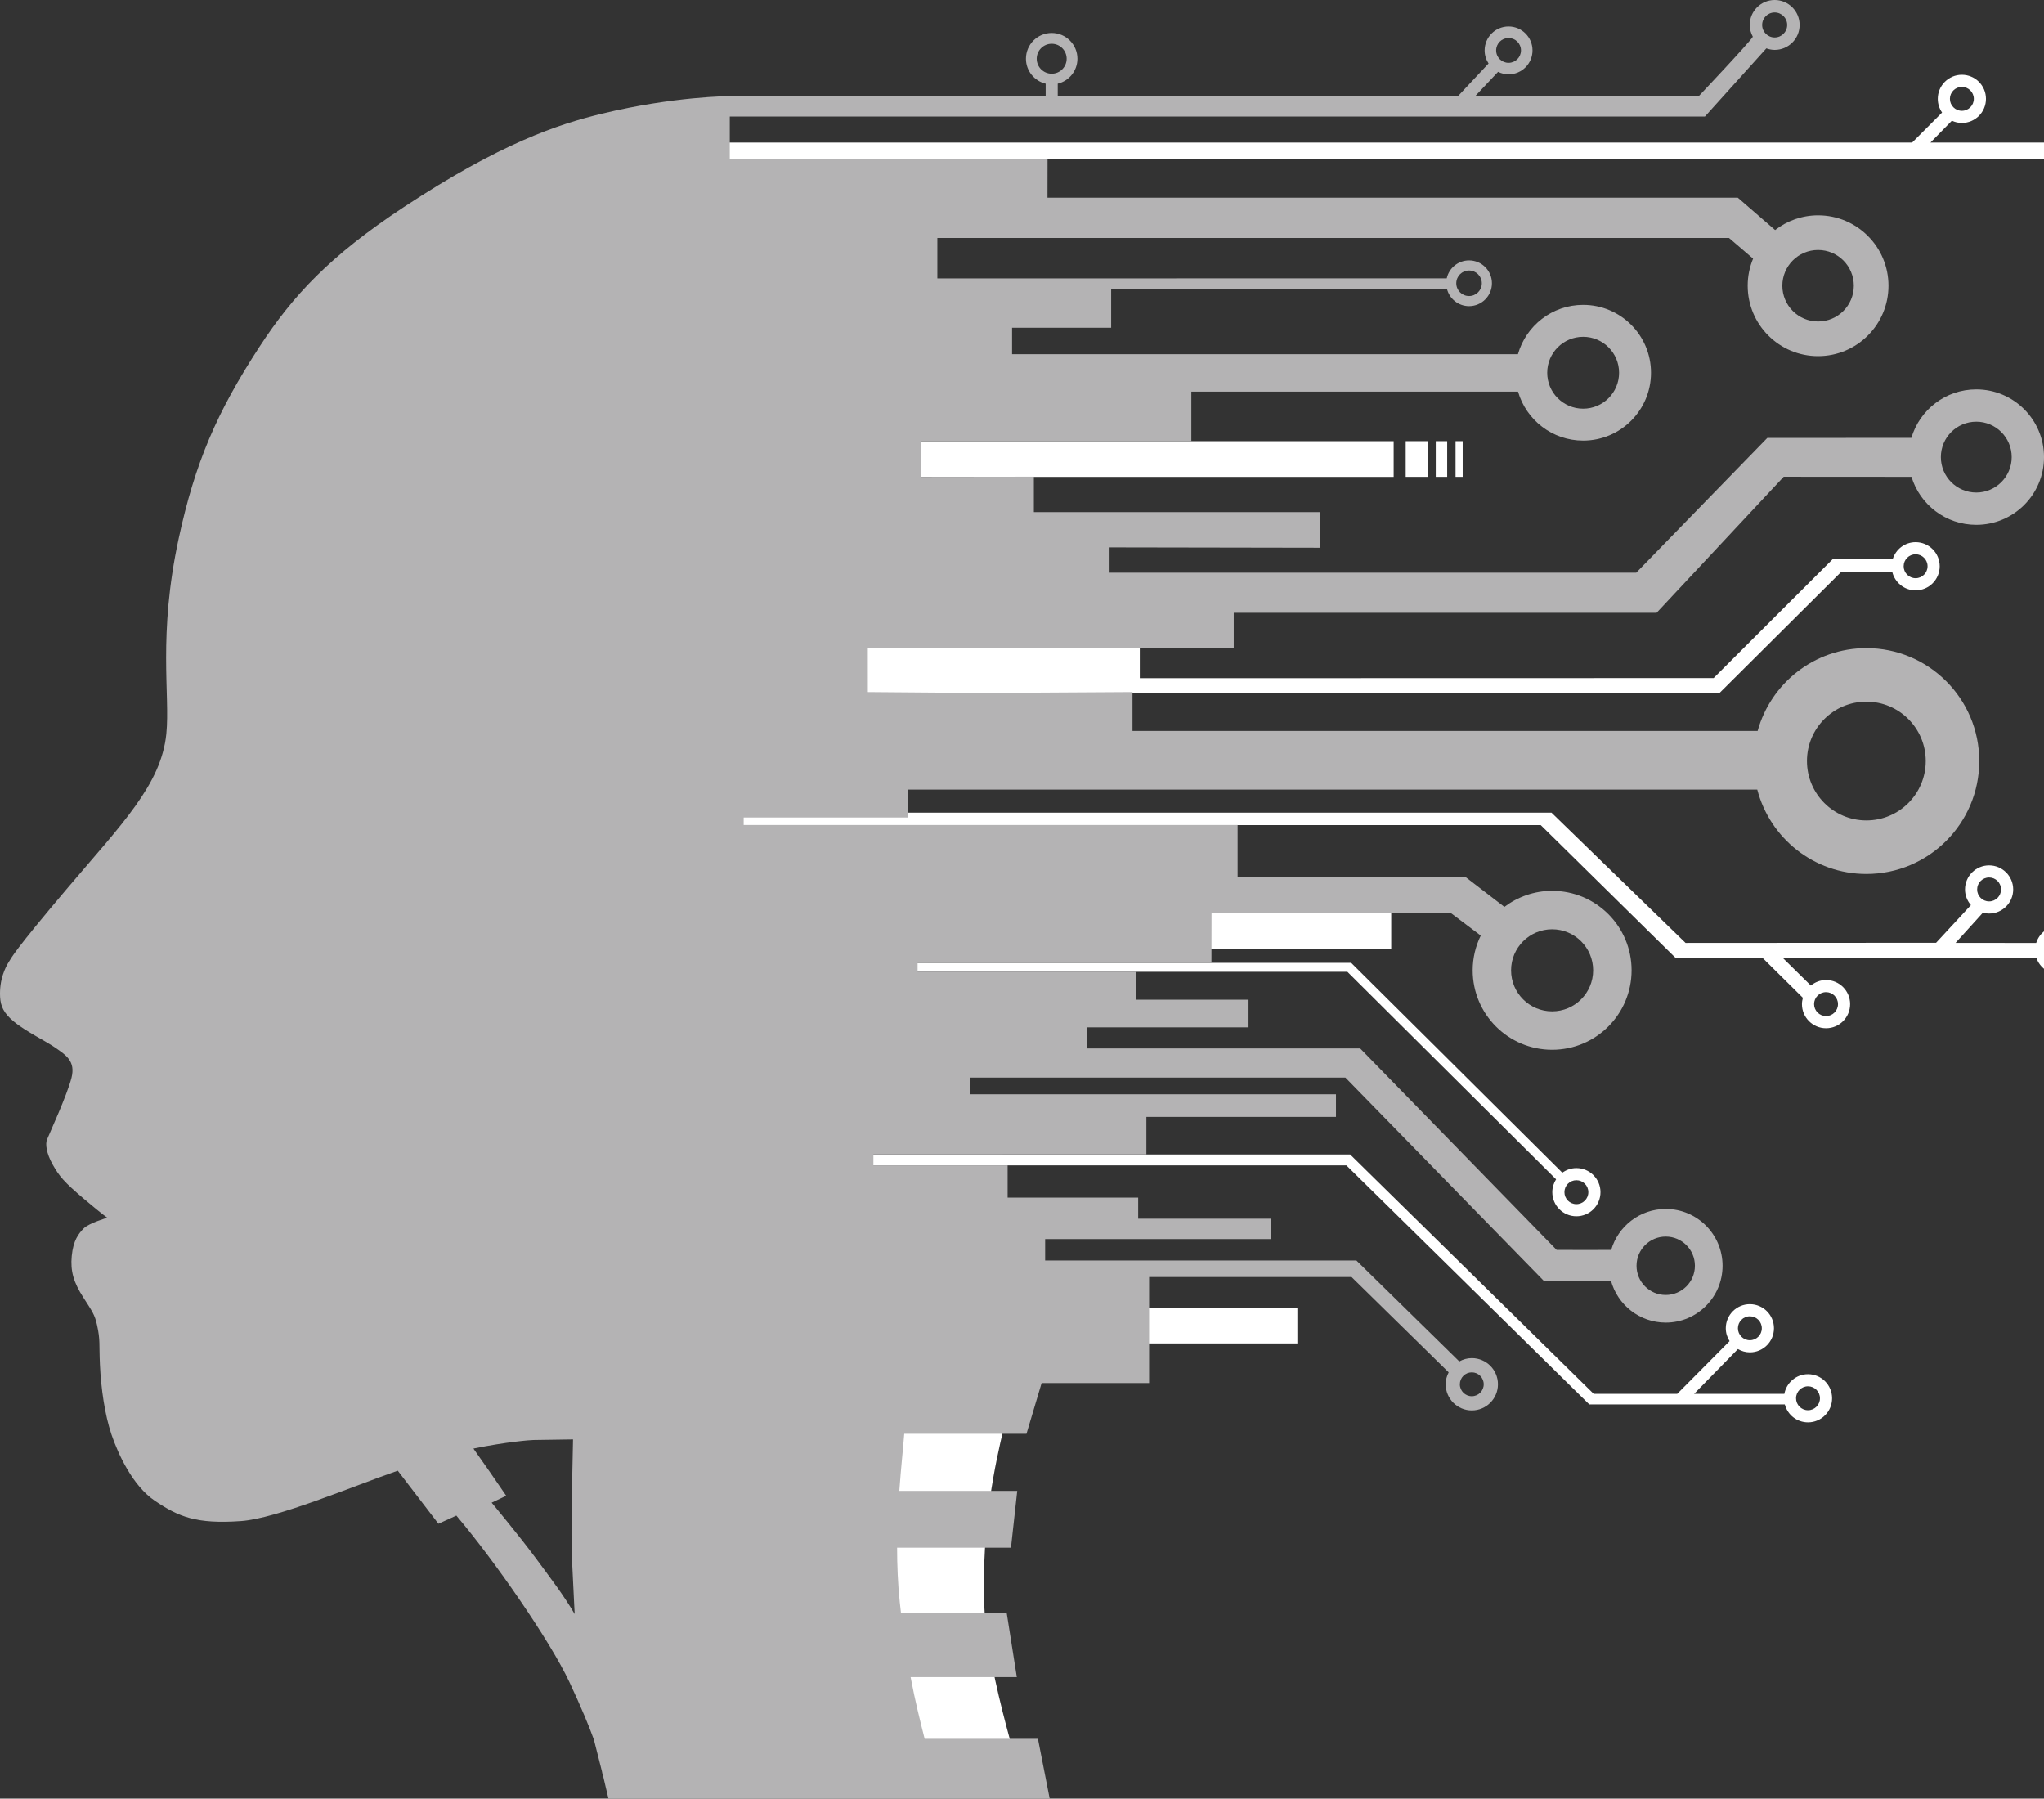 <?xml version="1.0" encoding="UTF-8" standalone="no"?>
<!-- Created with Inkscape (http://www.inkscape.org/) -->

<svg
   xmlns:dc="http://purl.org/dc/elements/1.1/"
   xmlns:cc="http://creativecommons.org/ns#"
   xmlns:rdf="http://www.w3.org/1999/02/22-rdf-syntax-ns#"
   xmlns:svg="http://www.w3.org/2000/svg"
   xmlns="http://www.w3.org/2000/svg"
   xmlns:sodipodi="http://sodipodi.sourceforge.net/DTD/sodipodi-0.dtd"
   xmlns:inkscape="http://www.inkscape.org/namespaces/inkscape"
   id="svg2"
   version="1.1"
   inkscape:version="0.48.4 r9939"
   width="396.965"
   height="349.258"
   xml:space="preserve"
   sodipodi:docname="logo.svg"><rect width="100%" height="100%" fill="#333333" stroke="none"/><defs
     id="defs6"><clipPath
       clipPathUnits="userSpaceOnUse"
       id="clipPath18"><path
         d="m 0,841.89 595.28,0 L 595.28,0 0,0 0,841.89 z"
         id="path20"
         inkscape:connector-curvature="0" /></clipPath><clipPath
       clipPathUnits="userSpaceOnUse"
       id="clipPath128"><path
         d="m 0,841.89 595.28,0 L 595.28,0 0,0 0,841.89 z"
         id="path130"
         inkscape:connector-curvature="0" /></clipPath><clipPath
       clipPathUnits="userSpaceOnUse"
       id="clipPath140"><path
         d="m 0,841.89 595.28,0 L 595.28,0 0,0 0,841.89 z"
         id="path142"
         inkscape:connector-curvature="0" /></clipPath></defs><sodipodi:namedview
     pagecolor="#ffffff"
     bordercolor="#666666"
     borderopacity="1"
     objecttolerance="10"
     gridtolerance="10"
     guidetolerance="10"
     inkscape:pageopacity="0"
     inkscape:pageshadow="2"
     inkscape:window-width="1920"
     inkscape:window-height="1003"
     id="namedview4"
     showgrid="false"
     inkscape:zoom="0.63429549"
     inkscape:cx="162.2253"
     inkscape:cy="106.42014"
     inkscape:window-x="-9"
     inkscape:window-y="-9"
     inkscape:window-maximized="1"
     inkscape:current-layer="g10"
     fit-margin-top="0"
     fit-margin-left="0"
     fit-margin-right="0"
     fit-margin-bottom="0" /><g
     id="g10"
     inkscape:groupmode="layer"
     inkscape:label="FIXME_Logo"
     transform="matrix(1.25,0,0,-1.25,-154.775,788.318)"><path
       d="m 351.072,562.122 -1.105,0 0,-5.544 1.105,0 0,5.544 z"
       style="fill:#ffffff;fill-opacity:1;fill-rule:nonzero;stroke:none"
       id="path118"
       inkscape:connector-curvature="0" /><path
       d="m 348.666,562.122 -1.773,0 0,-5.544 1.773,0 0,5.544 z"
       style="fill:#ffffff;fill-opacity:1;fill-rule:nonzero;stroke:none"
       id="path120"
       inkscape:connector-curvature="0" /><path
       d="m 345.651,562.122 -3.43,0 0,-5.544 3.43,0 0,5.544 z"
       style="fill:#ffffff;fill-opacity:1;fill-rule:nonzero;stroke:none"
       id="path122"
       inkscape:connector-curvature="0" /><g
       id="g124"><g
         id="g126"
         clip-path="url(#clipPath128)"><g
           id="g132"
           transform="translate(421.443,544.551)"><path
             d="m 0,0 c 1.026,0 1.858,-0.832 1.858,-1.858 0,-1.026 -0.832,-1.858 -1.858,-1.858 -1.025,0 -1.857,0.832 -1.857,1.858 C -1.857,-0.832 -1.025,0 0,0 m 11.418,-50.208 c 1.026,0 1.858,-0.832 1.858,-1.858 0,-1.026 -0.832,-1.858 -1.858,-1.858 -1.025,0 -1.857,0.832 -1.857,1.858 0,1.026 0.832,1.858 1.857,1.858 m 10.874,-9.417 c 1.026,0 1.858,-0.832 1.858,-1.858 0,-1.026 -0.832,-1.858 -1.858,-1.858 -1.025,0 -1.857,0.832 -1.857,1.858 0,1.026 0.832,1.858 1.857,1.858 m -36.208,-8.396 c 1.026,0 1.858,-0.832 1.858,-1.858 0,-1.026 -0.832,-1.858 -1.858,-1.858 -1.025,0 -1.857,0.832 -1.857,1.858 0,1.026 0.832,1.858 1.857,1.858 m -38.787,-29.213 c 1.026,0 1.858,-0.832 1.858,-1.858 0,-1.027 -0.832,-1.859 -1.858,-1.859 -1.026,0 -1.858,0.832 -1.858,1.859 0,1.026 0.832,1.858 1.858,1.858 m 26.953,-21.141 c 1.026,0 1.858,-0.832 1.858,-1.858 0,-1.026 -0.832,-1.858 -1.858,-1.858 -1.025,0 -1.857,0.832 -1.857,1.858 0,1.026 0.832,1.858 1.857,1.858 m 9.031,-10.875 c 1.027,0 1.859,-0.833 1.859,-1.858 0,-1.026 -0.832,-1.858 -1.859,-1.858 -1.025,0 -1.857,0.832 -1.857,1.858 0,1.025 0.832,1.858 1.857,1.858 M 7.188,72.604 c 1.026,0 1.858,-0.832 1.858,-1.858 0,-1.026 -0.832,-1.858 -1.858,-1.858 -1.026,0 -1.858,0.832 -1.858,1.858 0,1.026 0.832,1.858 1.858,1.858 M 24.25,64.505 c 1.026,0 1.858,-0.832 1.858,-1.858 0,-1.026 -0.832,-1.858 -1.858,-1.858 -1.025,0 -1.857,0.832 -1.857,1.858 0,1.026 0.832,1.858 1.857,1.858 m -3.531,-3.047 c 0.499,-1.48 1.883,-2.554 3.531,-2.554 2.067,0 3.743,1.676 3.743,3.743 0,2.067 -1.676,3.743 -3.743,3.743 -1.603,0 -2.96,-1.014 -3.493,-2.431 l -18.45,0 3.328,3.391 c 0.474,-0.218 0.997,-0.347 1.553,-0.347 2.067,0 3.743,1.676 3.743,3.743 0,2.067 -1.676,3.743 -3.743,3.743 -2.067,0 -3.743,-1.676 -3.743,-3.743 0,-0.791 0.249,-1.523 0.668,-2.127 l -4.65,-4.66 -190.584,0 -6.489,0 0,-256.715 6.489,0 51.769,0 1.197,0 c 0,0 -6.143,18.821 -6.536,29.299 -0.476,12.704 1.775,22.441 2.977,27.572 l -49.407,0 0,13.296 95.067,0 0,5.537 -95.067,0 0,22.126 102.678,0 37.747,-37.141 30.375,0 c 0.425,-1.599 1.87,-2.783 3.602,-2.783 2.068,0 3.743,1.676 3.743,3.742 0,2.066 -1.675,3.742 -3.743,3.742 -1.831,0 -3.349,-1.317 -3.673,-3.054 l -14.018,0 6.804,6.956 c 0.549,-0.316 1.177,-0.511 1.856,-0.511 2.067,0 3.743,1.675 3.743,3.742 0,2.067 -1.676,3.743 -3.743,3.743 -2.066,0 -3.742,-1.676 -3.742,-3.743 0,-0.736 0.221,-1.418 0.588,-1.997 l -8.131,-8.19 -12.982,0 -37.833,37.181 -103.271,0.016 0,28.368 102.836,0 32.42,-32.23 0.027,0.026 c -0.381,-0.586 -0.607,-1.282 -0.607,-2.033 0,-2.067 1.675,-3.743 3.742,-3.743 2.067,0 3.743,1.676 3.743,3.743 0,2.067 -1.676,3.742 -3.743,3.742 -0.818,0 -1.569,-0.27 -2.185,-0.715 l -32.805,32.599 -103.428,0 0,2.188 109.65,0 0,5.576 -109.65,0 0,13.632 132.881,0 20.953,-20.632 13.516,0 6.259,-6.196 c -0.086,-0.314 -0.146,-0.639 -0.146,-0.981 0,-2.067 1.676,-3.743 3.742,-3.743 2.067,0 3.743,1.676 3.743,3.743 0,2.067 -1.676,3.743 -3.743,3.743 -0.898,0 -1.712,-0.33 -2.357,-0.859 l -4.373,4.303 39.417,-0.01 c 0.506,-1.465 1.884,-2.524 3.521,-2.524 2.067,0 3.743,1.676 3.743,3.743 0,2.067 -1.676,3.743 -3.743,3.743 -1.679,0 -3.082,-1.113 -3.557,-2.636 l -12.522,0.012 4.243,4.688 -0.02,0.014 c 0.314,-0.086 0.639,-0.147 0.982,-0.147 2.067,0 3.743,1.676 3.743,3.743 0,2.067 -1.676,3.743 -3.743,3.743 -2.066,0 -3.742,-1.676 -3.742,-3.743 0,-0.934 0.354,-1.776 0.919,-2.432 l -5.413,-5.85 -38.922,-0.024 -20.833,20.237 -134.548,0 0,18.592 160.657,0 18.912,18.818 7.921,0 c 0.393,-1.647 1.864,-2.876 3.631,-2.876 2.067,0 3.743,1.676 3.743,3.743 0,2.067 -1.676,3.743 -3.743,3.743 -1.681,0 -3.086,-1.116 -3.559,-2.642 l -9.325,0 -18.499,-18.47 -89.153,-0.021 0,4.905 -70.585,0 0,26.369 110.027,0 0,5.544 -110.027,0 0,43.888 211.84,0 z"
             style="fill:#ffffff;fill-opacity:1;fill-rule:nonzero;stroke:none"
             id="path134"
             inkscape:connector-curvature="0" /></g></g></g><g
       id="g136"><g
         id="g138"
         clip-path="url(#clipPath140)"><g
           id="g144"
           transform="translate(413.792,521.659)"><path
             d="m 0,0 c 5.096,0 9.227,-4.131 9.227,-9.227 0,-5.096 -4.131,-9.227 -9.227,-9.227 -5.097,0 -9.228,4.131 -9.228,9.227 C -9.228,-4.131 -5.097,0 0,0 m -48.823,-35.363 c 3.52,0 6.375,-2.854 6.375,-6.375 0,-3.521 -2.855,-6.375 -6.375,-6.375 -3.521,0 -6.375,2.854 -6.375,6.375 0,3.521 2.854,6.375 6.375,6.375 m 17.651,-47.736 c 2.506,0 4.536,-2.03 4.536,-4.536 0,-2.505 -2.03,-4.536 -4.536,-4.536 -2.505,0 -4.536,2.031 -4.536,4.536 0,2.506 2.031,4.536 4.536,4.536 m -30.131,-21.09 c 1.025,0 1.855,-0.83 1.855,-1.854 0,-1.025 -0.83,-1.855 -1.855,-1.855 -1.024,0 -1.854,0.83 -1.854,1.855 0,1.024 0.83,1.854 1.854,1.854 m -145.489,-28.782 c -2.491,3.373 -6.792,8.538 -6.792,8.538 l 2.261,1.071 -2.438,3.547 -2.656,3.781 c 5.045,1.033 8.858,1.334 9.341,1.334 l 6.134,0.092 c -0.339,-15.829 -0.356,-15.16 0.179,-25.614 0.028,-0.53 0.053,-1.029 0.078,-1.514 -1.765,3.007 -3.737,5.556 -6.107,8.765 m 77.891,232.844 c 0,1.285 1.041,2.325 2.326,2.325 1.284,0 2.325,-1.04 2.325,-2.325 0,-1.285 -1.041,-2.326 -2.325,-2.326 -1.285,0 -2.326,1.041 -2.326,2.326 m 73.312,3.222 c 1.066,0 1.93,-0.864 1.93,-1.929 0,-1.066 -0.864,-1.93 -1.93,-1.93 -1.065,0 -1.93,0.864 -1.93,1.93 0,1.065 0.865,1.929 1.93,1.929 m 41.344,3.971 c 1.073,0 1.944,-0.871 1.944,-1.944 0,-1.075 -0.871,-1.945 -1.944,-1.945 -1.074,0 -1.944,0.87 -1.944,1.945 0,1.073 0.87,1.944 1.944,1.944 m 6.744,-36.903 c 3.067,0 5.553,-2.486 5.553,-5.553 0,-3.067 -2.486,-5.553 -5.553,-5.553 -3.066,0 -5.553,2.486 -5.553,5.553 0,3.067 2.487,5.553 5.553,5.553 m -54.228,-3.189 c 1.095,0 1.984,-0.889 1.984,-1.984 0,-1.096 -0.889,-1.985 -1.984,-1.985 -1.096,0 -1.985,0.889 -1.985,1.985 0,1.095 0.889,1.984 1.985,1.984 m 17.728,-10.299 c 3.083,0 5.583,-2.499 5.583,-5.583 0,-3.083 -2.5,-5.583 -5.583,-5.583 -3.084,0 -5.583,2.5 -5.583,5.583 0,3.084 2.499,5.583 5.583,5.583 M 17.078,43.488 c 3.039,0 5.503,-2.463 5.503,-5.502 0,-3.039 -2.464,-5.503 -5.503,-5.503 -3.039,0 -5.502,2.464 -5.502,5.503 0,3.039 2.463,5.502 5.502,5.502 m -115.366,-29.689 65.699,0 19.75,21.136 19.853,-0.013 c 1.312,-4.316 5.32,-7.457 10.064,-7.457 5.812,0 10.522,4.71 10.522,10.521 0,5.81 -4.71,10.521 -10.522,10.521 -4.771,0 -8.794,-3.178 -10.083,-7.531 l -22.383,-0.011 -20.366,-20.933 -81.829,0 0,3.93 32.753,-0.057 0,5.535 -44.514,0 0,5.505 -17.537,-0.023 0,5.541 42.003,0 0,7.69 50.76,0 c 1.273,-4.39 5.317,-7.603 10.117,-7.603 5.822,0 10.542,4.72 10.542,10.542 0,5.822 -4.72,10.542 -10.542,10.542 -4.82,0 -8.877,-3.24 -10.132,-7.659 l -15.597,0 -62.999,0 0,4.105 15.394,0 0,5.971 52.168,0 0,0.077 c 0.387,-1.544 1.773,-2.693 3.438,-2.693 1.962,0 3.554,1.592 3.554,3.555 0,1.963 -1.592,3.554 -3.554,3.554 -1.699,0 -3.115,-1.193 -3.467,-2.786 l -79.144,-0.015 0,6.287 123,0 3.742,-3.211 c -0.541,-1.296 -0.841,-2.716 -0.841,-4.209 0,-6.041 4.896,-10.938 10.937,-10.938 6.042,0 10.939,4.897 10.939,10.938 0,6.041 -4.897,10.938 -10.939,10.938 -2.517,0 -4.827,-0.858 -6.676,-2.287 l -5.796,5.024 -107.255,0 0.01,6.066 -49.37,0 0,6.538 151.508,0 9.543,10.595 c 0.406,-0.145 0.837,-0.238 1.293,-0.238 2.14,0 3.875,1.735 3.875,3.875 0,2.14 -1.735,3.875 -3.875,3.875 -2.14,0 -3.875,-1.735 -3.875,-3.875 0,-0.668 0.184,-1.287 0.482,-1.835 -0.622,-1.005 -8.404,-9.226 -8.404,-9.226 l -34.734,0 3.558,3.777 c 0.494,-0.242 1.042,-0.39 1.629,-0.39 2.054,0 3.719,1.665 3.719,3.719 0,2.053 -1.665,3.718 -3.719,3.718 -2.054,0 -3.719,-1.665 -3.719,-3.718 0,-0.752 0.227,-1.448 0.611,-2.033 l -4.751,-5.073 -62.188,0 0,1.936 c 1.754,0.424 3.06,1.993 3.06,3.877 0,2.209 -1.791,4 -4,4 -2.209,0 -4,-1.791 -4,-4 0,-1.886 1.309,-3.456 3.065,-3.879 l 0,-1.934 -49.107,0 c 0,0 -8.636,-0.02 -19.808,-2.72 -6.857,-1.657 -15.721,-4.573 -30.782,-14.494 -11.529,-7.596 -17.295,-13.821 -22.422,-21.677 -6.68,-10.237 -10.038,-18.081 -12.568,-29.774 -3.268,-15.106 -1.328,-24.33 -1.931,-30.388 -0.784,-7.883 -6.943,-14.04 -15.322,-23.925 -8.379,-9.886 -8.72,-10.831 -9.126,-11.471 -0.541,-0.853 -1.521,-2.744 -1.382,-5.481 0.072,-1.429 0.563,-2.505 2.066,-3.77 1.861,-1.568 5.153,-3.151 6.566,-4.152 1.573,-1.116 3.127,-2.04 2.458,-4.663 -0.689,-2.697 -3.394,-8.567 -3.81,-9.603 -0.252,-0.628 -0.117,-2.066 0.891,-3.852 1.017,-1.801 1.746,-2.7 4.897,-5.363 3.046,-2.573 3.599,-2.895 3.599,-2.895 0,0 -2.87,-0.837 -3.686,-1.67 -0.814,-0.834 -1.615,-1.878 -1.847,-4.26 -0.233,-2.382 0.296,-4.114 1.769,-6.416 1.439,-2.247 1.793,-2.687 2.154,-4.304 0.536,-2.402 0.303,-2.977 0.455,-6.181 0.175,-3.706 0.748,-7.754 1.795,-10.851 1.048,-3.097 3.316,-7.983 6.73,-10.285 3.7,-2.496 6.45,-3.647 13.382,-3.157 5.602,0.396 17.267,5.365 24.366,7.824 l 6.318,-8.24 2.783,1.268 c 5.831,-6.865 14.537,-19.388 17.582,-25.893 1.869,-3.994 3.048,-6.865 3.79,-8.918 0.36,-1.442 0.771,-3.06 1.239,-4.89 l 0,-0.001 c 0.062,-0.384 0.127,-0.614 0.192,-0.751 0.259,-1.011 0.535,-2.37 0.83,-3.517 l 46.615,0 21.939,0 -1.825,9.291 -17.601,0 c -0.718,2.828 -1.487,5.902 -2.183,9.59 l 16.502,0 -1.562,9.909 -16.43,0 c -0.067,0.564 -0.131,1.13 -0.191,1.701 -0.303,2.88 -0.418,5.747 -0.419,8.492 l 17.694,0 0.972,8.825 -18.321,0 c 0.269,3.688 0.617,6.85 0.766,8.865 l 18.992,0 2.351,7.882 16.701,0 0,16.473 31.453,0 15.089,-14.808 c -0.289,-0.558 -0.467,-1.182 -0.467,-1.853 0,-2.245 1.819,-4.063 4.062,-4.063 2.243,0 4.063,1.818 4.063,4.063 0,2.244 -1.82,4.062 -4.063,4.062 -0.708,0 -1.364,-0.197 -1.943,-0.516 l -15.986,15.678 -48.36,0 0,3.327 35.133,0 0,3.167 -20.678,0 0,3.284 -20.286,0 0,5.009 -20.854,0 0,1.694 42.412,0 0,5.826 29.457,0 0,3.519 -56.784,0 0,2.588 58.248,0 30.797,-31.541 10.463,0 c 1.017,-3.753 4.437,-6.517 8.512,-6.517 4.876,0 8.828,3.953 8.828,8.828 0,4.875 -3.952,8.828 -8.828,8.828 -4.021,0 -7.408,-2.692 -8.474,-6.369 -0.782,-0.022 -8.48,0.003 -8.48,0.003 l -30.52,31.296 -42.505,0 0,3.283 25.158,0 0,4.287 -17.461,0 0,4.344 -33.958,0.004 0,1.384 45.655,0.001 0.015,7.765 37.138,0 4.691,-3.535 c -0.795,-1.631 -1.254,-3.457 -1.254,-5.394 0,-6.817 5.526,-12.344 12.344,-12.344 6.817,0 12.344,5.527 12.344,12.344 0,6.818 -5.527,12.344 -12.344,12.344 -2.788,0 -5.351,-0.935 -7.417,-2.494 l -6.036,4.637 -35.416,0 0,8.084 -76.74,0 0,1.167 25.54,0 0,4.334 131.939,0 C -14.985,-21.2 -8.152,-26.769 0,-26.769 c 9.688,0 17.541,7.854 17.541,17.542 0,9.688 -7.853,17.541 -17.541,17.541 -8.067,0 -14.846,-5.453 -16.894,-12.869 l -97.125,0 0,6.047 -23.81,-0.142 -17.309,0.142 -0.005,6.847 56.855,0 0,5.46 z"
             style="fill:#b4b3b4;fill-opacity:1;fill-rule:nonzero;stroke:none"
             id="path146"
             inkscape:connector-curvature="0" /></g></g></g></g></svg>